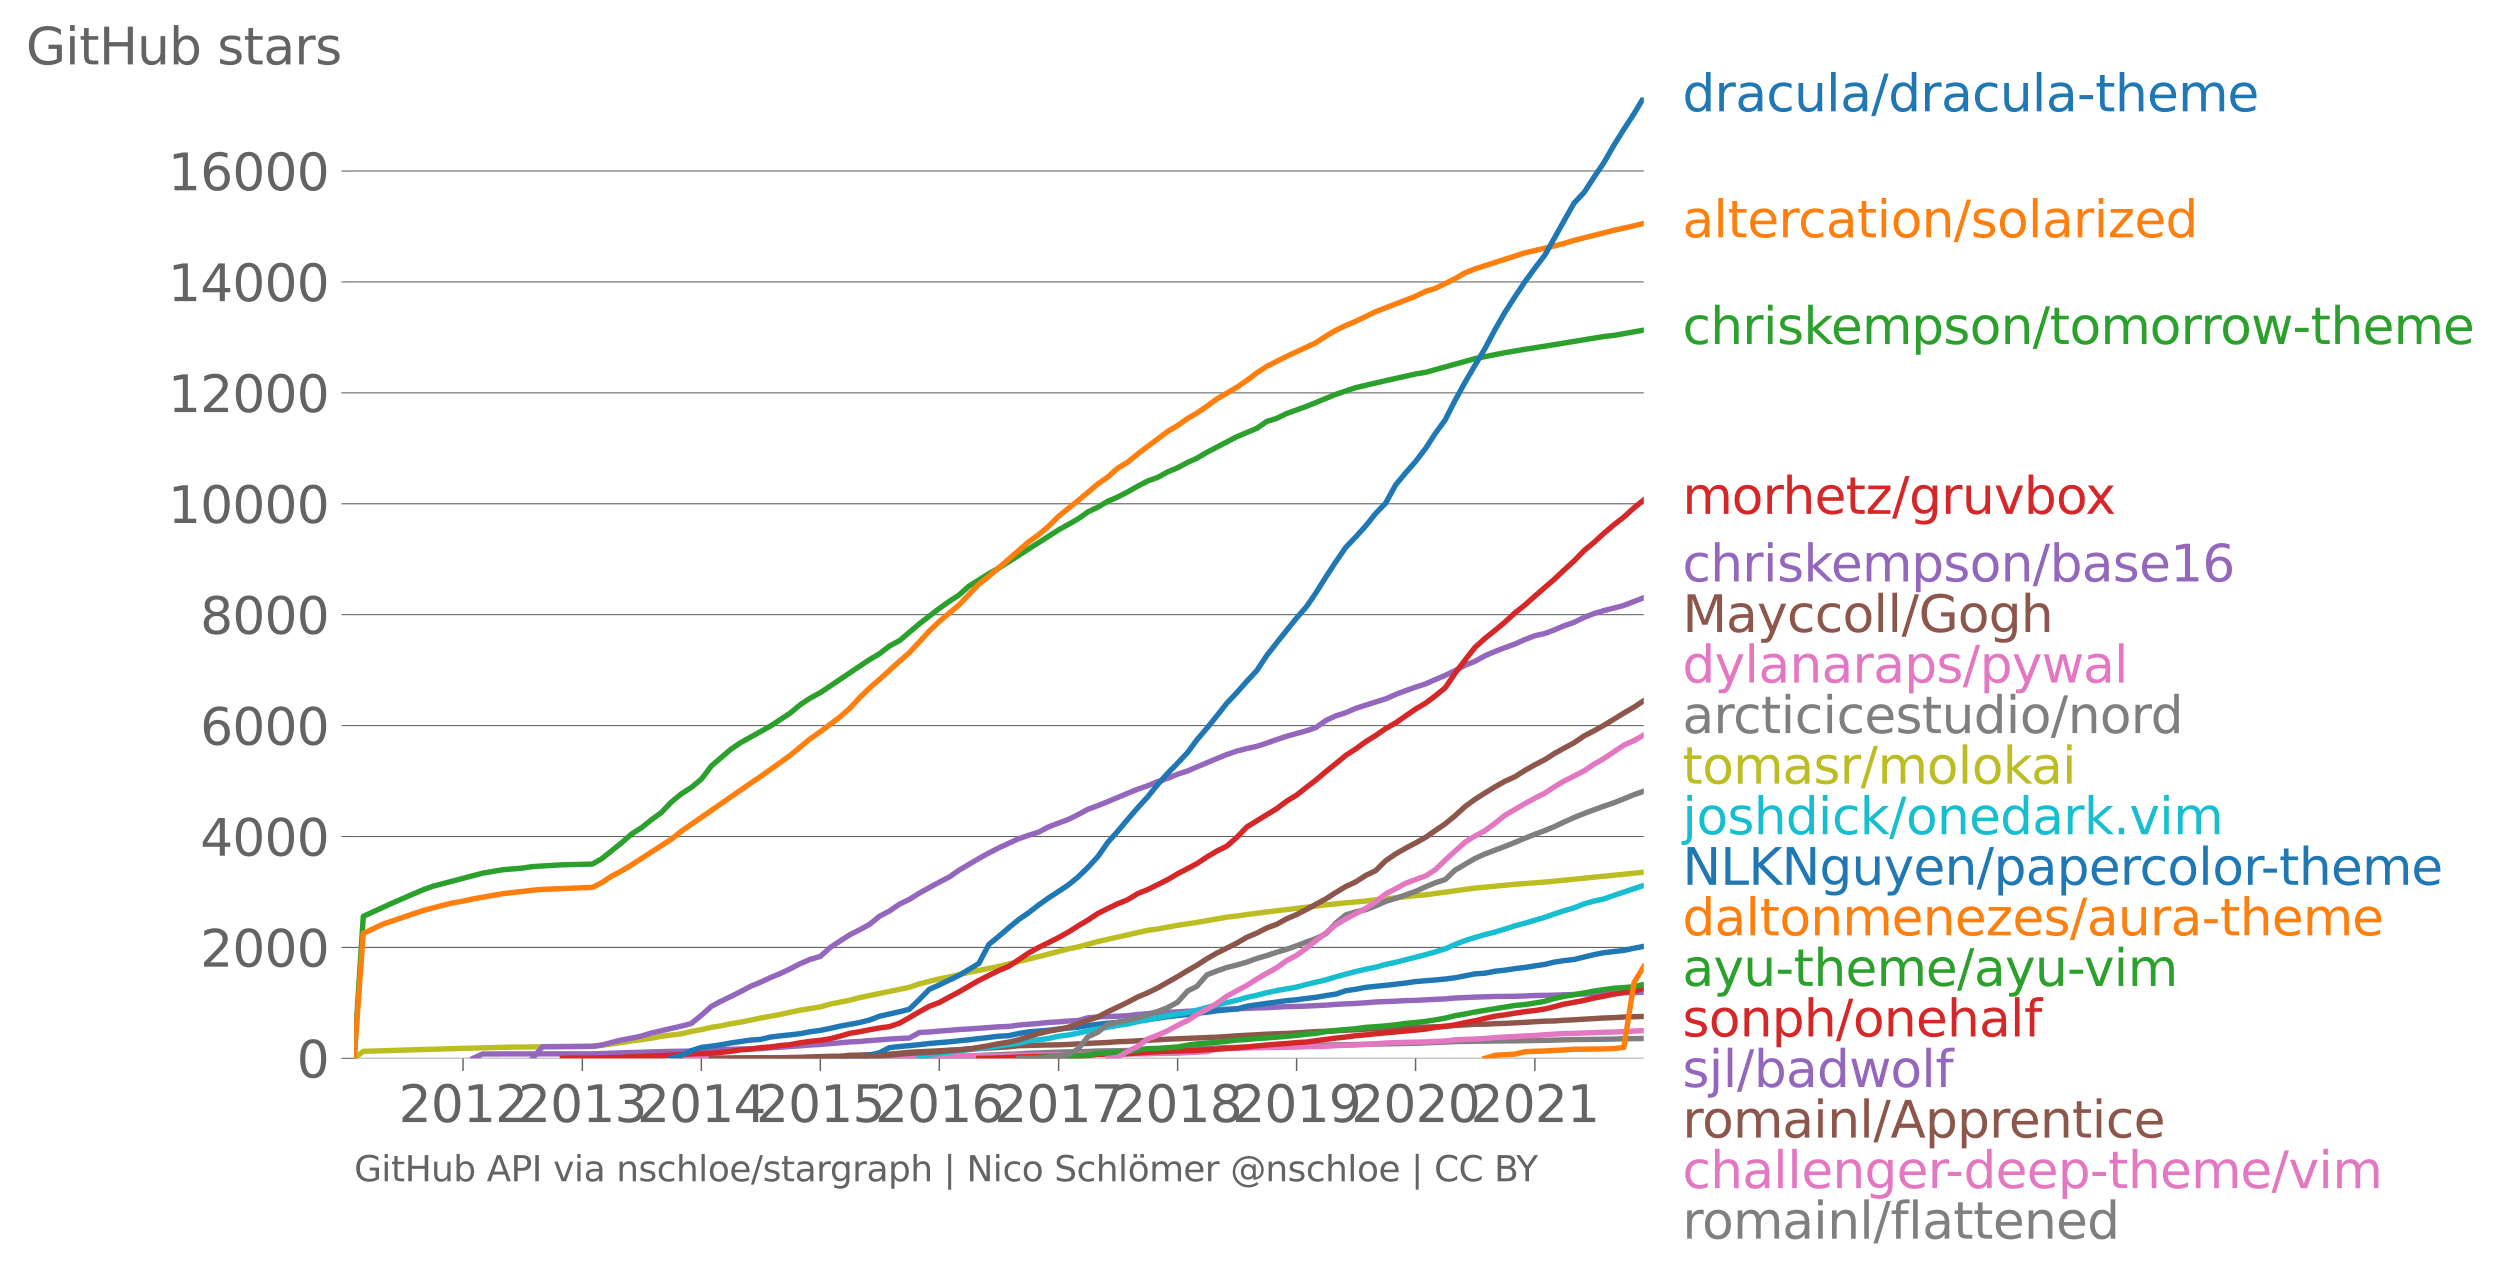 <svg xmlns:xlink="http://www.w3.org/1999/xlink" width="923.071" height="470.842" viewBox="0 0 692.303 353.131" xmlns="http://www.w3.org/2000/svg"><defs><style>*{stroke-linejoin:round;stroke-linecap:butt}</style></defs><g id="figure_1"><path d="M0 353.131h692.303V0H0v353.131z" style="fill:none" id="patch_1"/><g id="axes_1"><path d="M98.073 293.078h357.12V26.966H98.073v266.112z" style="fill:none" id="patch_2"/><g id="matplotlib.axis_1"><g id="xtick_1"><g id="line2d_1"><defs><path id="m8de96a9063" d="M0 0v3.5" style="stroke:#636363;stroke-width:.4"/></defs><use xlink:href="#m8de96a9063" x="128.224" y="293.078" style="fill:#636363;stroke:#636363;stroke-width:.4"/></g><g style="fill:#636363" transform="matrix(.14 0 0 -.14 110.41 310.716)" id="text_1"><defs><path id="DejaVuSans-32" d="M1228 531h2203V0H469v531q359 372 979 998 621 627 780 809 303 340 423 576 121 236 121 464 0 372-261 606-261 235-680 235-297 0-627-103-329-103-704-313v638q381 153 712 231 332 78 607 78 725 0 1156-363 431-362 431-968 0-288-108-546-107-257-392-607-78-91-497-524-418-433-1181-1211z" transform="scale(.016)"/><path id="DejaVuSans-30" d="M2034 4250q-487 0-733-480-245-479-245-1442 0-959 245-1439 246-480 733-480 491 0 736 480 246 480 246 1439 0 963-246 1442-245 480-736 480zm0 500q785 0 1199-621 414-620 414-1801 0-1178-414-1799Q2819-91 2034-91q-784 0-1198 620-414 621-414 1799 0 1181 414 1801 414 621 1198 621z" transform="scale(.016)"/><path id="DejaVuSans-31" d="M794 531h1031v3560L703 3866v575l1116 225h631V531h1031V0H794v531z" transform="scale(.016)"/></defs><use xlink:href="#DejaVuSans-32"/><use xlink:href="#DejaVuSans-30" x="63.623"/><use xlink:href="#DejaVuSans-31" x="127.246"/><use xlink:href="#DejaVuSans-32" x="190.869"/></g></g><g id="xtick_2"><use xlink:href="#m8de96a9063" x="161.264" y="293.078" style="fill:#636363;stroke:#636363;stroke-width:.4" id="line2d_2"/><g style="fill:#636363" transform="matrix(.14 0 0 -.14 143.45 310.716)" id="text_2"><defs><path id="DejaVuSans-33" d="M2597 2516q453-97 707-404 255-306 255-756 0-690-475-1069Q2609-91 1734-91q-293 0-604 58T488 141v609q262-153 574-231 313-78 654-78 593 0 904 234t311 681q0 413-289 645-289 233-804 233h-544v519h569q465 0 712 186t247 536q0 359-255 551-254 193-729 193-260 0-557-57-297-56-653-174v562q360 100 674 150t592 50q719 0 1137-327 419-326 419-882 0-388-222-655t-631-370z" transform="scale(.016)"/></defs><use xlink:href="#DejaVuSans-32"/><use xlink:href="#DejaVuSans-30" x="63.623"/><use xlink:href="#DejaVuSans-31" x="127.246"/><use xlink:href="#DejaVuSans-33" x="190.869"/></g></g><g id="xtick_3"><use xlink:href="#m8de96a9063" x="194.214" y="293.078" style="fill:#636363;stroke:#636363;stroke-width:.4" id="line2d_3"/><g style="fill:#636363" transform="matrix(.14 0 0 -.14 176.399 310.716)" id="text_3"><defs><path id="DejaVuSans-34" d="M2419 4116 825 1625h1594v2491zm-166 550h794V1625h666v-525h-666V0h-628v1100H313v609l1940 2957z" transform="scale(.016)"/></defs><use xlink:href="#DejaVuSans-32"/><use xlink:href="#DejaVuSans-30" x="63.623"/><use xlink:href="#DejaVuSans-31" x="127.246"/><use xlink:href="#DejaVuSans-34" x="190.869"/></g></g><g id="xtick_4"><use xlink:href="#m8de96a9063" x="227.164" y="293.078" style="fill:#636363;stroke:#636363;stroke-width:.4" id="line2d_4"/><g style="fill:#636363" transform="matrix(.14 0 0 -.14 209.349 310.716)" id="text_4"><defs><path id="DejaVuSans-35" d="M691 4666h2478v-532H1269V2991q137 47 274 70 138 23 276 23 781 0 1237-428 457-428 457-1159 0-753-469-1171Q2575-91 1722-91q-294 0-599 50Q819 9 494 109v635q281-153 581-228t634-75q541 0 856 284 316 284 316 772 0 487-316 771-315 285-856 285-253 0-505-56-251-56-513-175v2344z" transform="scale(.016)"/></defs><use xlink:href="#DejaVuSans-32"/><use xlink:href="#DejaVuSans-30" x="63.623"/><use xlink:href="#DejaVuSans-31" x="127.246"/><use xlink:href="#DejaVuSans-35" x="190.869"/></g></g><g id="xtick_5"><use xlink:href="#m8de96a9063" x="260.113" y="293.078" style="fill:#636363;stroke:#636363;stroke-width:.4" id="line2d_5"/><g style="fill:#636363" transform="matrix(.14 0 0 -.14 242.298 310.716)" id="text_5"><defs><path id="DejaVuSans-36" d="M2113 2584q-425 0-674-291-248-290-248-796 0-503 248-796 249-292 674-292t673 292q248 293 248 796 0 506-248 796-248 291-673 291zm1253 1979v-575q-238 112-480 171-242 60-480 60-625 0-955-422-329-422-376-1275 184 272 462 417 279 145 613 145 703 0 1111-427 408-426 408-1160 0-719-425-1154Q2819-91 2113-91q-810 0-1238 620-428 621-428 1799 0 1106 525 1764t1409 658q238 0 480-47t505-140z" transform="scale(.016)"/></defs><use xlink:href="#DejaVuSans-32"/><use xlink:href="#DejaVuSans-30" x="63.623"/><use xlink:href="#DejaVuSans-31" x="127.246"/><use xlink:href="#DejaVuSans-36" x="190.869"/></g></g><g id="xtick_6"><use xlink:href="#m8de96a9063" x="293.153" y="293.078" style="fill:#636363;stroke:#636363;stroke-width:.4" id="line2d_6"/><g style="fill:#636363" transform="matrix(.14 0 0 -.14 275.338 310.716)" id="text_6"><defs><path id="DejaVuSans-37" d="M525 4666h3000v-269L1831 0h-659l1594 4134H525v532z" transform="scale(.016)"/></defs><use xlink:href="#DejaVuSans-32"/><use xlink:href="#DejaVuSans-30" x="63.623"/><use xlink:href="#DejaVuSans-31" x="127.246"/><use xlink:href="#DejaVuSans-37" x="190.869"/></g></g><g id="xtick_7"><use xlink:href="#m8de96a9063" x="326.103" y="293.078" style="fill:#636363;stroke:#636363;stroke-width:.4" id="line2d_7"/><g style="fill:#636363" transform="matrix(.14 0 0 -.14 308.288 310.716)" id="text_7"><defs><path id="DejaVuSans-38" d="M2034 2216q-450 0-708-241-257-241-257-662 0-422 257-663 258-241 708-241t709 242q260 243 260 662 0 421-258 662-257 241-711 241zm-631 268q-406 100-633 378-226 279-226 679 0 559 398 884 399 325 1092 325 697 0 1094-325t397-884q0-400-227-679-226-278-629-378 456-106 710-416 255-309 255-755 0-679-414-1042Q2806-91 2034-91q-771 0-1186 362-414 363-414 1042 0 446 256 755 257 310 713 416zm-231 997q0-362 226-565 227-203 636-203 407 0 636 203 230 203 230 565 0 363-230 566-229 203-636 203-409 0-636-203-226-203-226-566z" transform="scale(.016)"/></defs><use xlink:href="#DejaVuSans-32"/><use xlink:href="#DejaVuSans-30" x="63.623"/><use xlink:href="#DejaVuSans-31" x="127.246"/><use xlink:href="#DejaVuSans-38" x="190.869"/></g></g><g id="xtick_8"><use xlink:href="#m8de96a9063" x="359.052" y="293.078" style="fill:#636363;stroke:#636363;stroke-width:.4" id="line2d_8"/><g style="fill:#636363" transform="matrix(.14 0 0 -.14 341.237 310.716)" id="text_8"><defs><path id="DejaVuSans-39" d="M703 97v575q238-113 481-172 244-59 479-59 625 0 954 420 330 420 377 1277-181-269-460-413-278-144-615-144-700 0-1108 423-408 424-408 1159 0 718 425 1152 425 435 1131 435 810 0 1236-621 427-620 427-1801 0-1103-524-1761Q2575-91 1691-91q-238 0-482 47Q966 3 703 97zm1256 1978q425 0 673 290 249 291 249 798 0 503-249 795-248 292-673 292t-673-292q-248-292-248-795 0-507 248-798 248-290 673-290z" transform="scale(.016)"/></defs><use xlink:href="#DejaVuSans-32"/><use xlink:href="#DejaVuSans-30" x="63.623"/><use xlink:href="#DejaVuSans-31" x="127.246"/><use xlink:href="#DejaVuSans-39" x="190.869"/></g></g><g id="xtick_9"><use xlink:href="#m8de96a9063" x="392.002" y="293.078" style="fill:#636363;stroke:#636363;stroke-width:.4" id="line2d_9"/><g style="fill:#636363" transform="matrix(.14 0 0 -.14 374.187 310.716)" id="text_9"><use xlink:href="#DejaVuSans-32"/><use xlink:href="#DejaVuSans-30" x="63.623"/><use xlink:href="#DejaVuSans-32" x="127.246"/><use xlink:href="#DejaVuSans-30" x="190.869"/></g></g><g id="xtick_10"><use xlink:href="#m8de96a9063" x="425.042" y="293.078" style="fill:#636363;stroke:#636363;stroke-width:.4" id="line2d_10"/><g style="fill:#636363" transform="matrix(.14 0 0 -.14 407.227 310.716)" id="text_10"><use xlink:href="#DejaVuSans-32"/><use xlink:href="#DejaVuSans-30" x="63.623"/><use xlink:href="#DejaVuSans-32" x="127.246"/><use xlink:href="#DejaVuSans-31" x="190.869"/></g></g></g><g id="matplotlib.axis_2"><g id="ytick_1"><path d="M98.073 293.078h357.12" clip-path="url(#p9ddade04bd)" style="fill:none;stroke:#636363;stroke-width:.3;stroke-linecap:square" id="line2d_11"/><g id="line2d_12"><defs><path id="m3536c6d47b" d="M0 0h-3.5" style="stroke:#636363;stroke-width:.3"/></defs><use xlink:href="#m3536c6d47b" x="98.073" y="293.078" style="fill:#636363;stroke:#636363;stroke-width:.3"/></g><use xlink:href="#DejaVuSans-30" style="fill:#636363" transform="matrix(.14 0 0 -.14 82.166 298.397)" id="text_11"/></g><g id="ytick_2"><path d="M98.073 262.363h357.12" clip-path="url(#p9ddade04bd)" style="fill:none;stroke:#636363;stroke-width:.3;stroke-linecap:square" id="line2d_13"/><use xlink:href="#m3536c6d47b" x="98.073" y="262.363" style="fill:#636363;stroke:#636363;stroke-width:.3" id="line2d_14"/><g style="fill:#636363" transform="matrix(.14 0 0 -.14 55.443 267.682)" id="text_12"><use xlink:href="#DejaVuSans-32"/><use xlink:href="#DejaVuSans-30" x="63.623"/><use xlink:href="#DejaVuSans-30" x="127.246"/><use xlink:href="#DejaVuSans-30" x="190.869"/></g></g><g id="ytick_3"><path d="M98.073 231.649h357.12" clip-path="url(#p9ddade04bd)" style="fill:none;stroke:#636363;stroke-width:.3;stroke-linecap:square" id="line2d_15"/><use xlink:href="#m3536c6d47b" x="98.073" y="231.649" style="fill:#636363;stroke:#636363;stroke-width:.3" id="line2d_16"/><g style="fill:#636363" transform="matrix(.14 0 0 -.14 55.443 236.968)" id="text_13"><use xlink:href="#DejaVuSans-34"/><use xlink:href="#DejaVuSans-30" x="63.623"/><use xlink:href="#DejaVuSans-30" x="127.246"/><use xlink:href="#DejaVuSans-30" x="190.869"/></g></g><g id="ytick_4"><path d="M98.073 200.934h357.12" clip-path="url(#p9ddade04bd)" style="fill:none;stroke:#636363;stroke-width:.3;stroke-linecap:square" id="line2d_17"/><use xlink:href="#m3536c6d47b" x="98.073" y="200.934" style="fill:#636363;stroke:#636363;stroke-width:.3" id="line2d_18"/><g style="fill:#636363" transform="matrix(.14 0 0 -.14 55.443 206.253)" id="text_14"><use xlink:href="#DejaVuSans-36"/><use xlink:href="#DejaVuSans-30" x="63.623"/><use xlink:href="#DejaVuSans-30" x="127.246"/><use xlink:href="#DejaVuSans-30" x="190.869"/></g></g><g id="ytick_5"><path d="M98.073 170.22h357.12" clip-path="url(#p9ddade04bd)" style="fill:none;stroke:#636363;stroke-width:.3;stroke-linecap:square" id="line2d_19"/><use xlink:href="#m3536c6d47b" x="98.073" y="170.219" style="fill:#636363;stroke:#636363;stroke-width:.3" id="line2d_20"/><g style="fill:#636363" transform="matrix(.14 0 0 -.14 55.443 175.538)" id="text_15"><use xlink:href="#DejaVuSans-38"/><use xlink:href="#DejaVuSans-30" x="63.623"/><use xlink:href="#DejaVuSans-30" x="127.246"/><use xlink:href="#DejaVuSans-30" x="190.869"/></g></g><g id="ytick_6"><path d="M98.073 139.505h357.12" clip-path="url(#p9ddade04bd)" style="fill:none;stroke:#636363;stroke-width:.3;stroke-linecap:square" id="line2d_21"/><use xlink:href="#m3536c6d47b" x="98.073" y="139.505" style="fill:#636363;stroke:#636363;stroke-width:.3" id="line2d_22"/><g style="fill:#636363" transform="matrix(.14 0 0 -.14 46.536 144.824)" id="text_16"><use xlink:href="#DejaVuSans-31"/><use xlink:href="#DejaVuSans-30" x="63.623"/><use xlink:href="#DejaVuSans-30" x="127.246"/><use xlink:href="#DejaVuSans-30" x="190.869"/><use xlink:href="#DejaVuSans-30" x="254.492"/></g></g><g id="ytick_7"><path d="M98.073 108.79h357.12" clip-path="url(#p9ddade04bd)" style="fill:none;stroke:#636363;stroke-width:.3;stroke-linecap:square" id="line2d_23"/><use xlink:href="#m3536c6d47b" x="98.073" y="108.79" style="fill:#636363;stroke:#636363;stroke-width:.3" id="line2d_24"/><g style="fill:#636363" transform="matrix(.14 0 0 -.14 46.536 114.109)" id="text_17"><use xlink:href="#DejaVuSans-31"/><use xlink:href="#DejaVuSans-32" x="63.623"/><use xlink:href="#DejaVuSans-30" x="127.246"/><use xlink:href="#DejaVuSans-30" x="190.869"/><use xlink:href="#DejaVuSans-30" x="254.492"/></g></g><g id="ytick_8"><path d="M98.073 78.075h357.12" clip-path="url(#p9ddade04bd)" style="fill:none;stroke:#636363;stroke-width:.3;stroke-linecap:square" id="line2d_25"/><use xlink:href="#m3536c6d47b" x="98.073" y="78.075" style="fill:#636363;stroke:#636363;stroke-width:.3" id="line2d_26"/><g style="fill:#636363" transform="matrix(.14 0 0 -.14 46.536 83.394)" id="text_18"><use xlink:href="#DejaVuSans-31"/><use xlink:href="#DejaVuSans-34" x="63.623"/><use xlink:href="#DejaVuSans-30" x="127.246"/><use xlink:href="#DejaVuSans-30" x="190.869"/><use xlink:href="#DejaVuSans-30" x="254.492"/></g></g><g id="ytick_9"><path d="M98.073 47.36h357.12" clip-path="url(#p9ddade04bd)" style="fill:none;stroke:#636363;stroke-width:.3;stroke-linecap:square" id="line2d_27"/><use xlink:href="#m3536c6d47b" x="98.073" y="47.361" style="fill:#636363;stroke:#636363;stroke-width:.3" id="line2d_28"/><g style="fill:#636363" transform="matrix(.14 0 0 -.14 46.536 52.68)" id="text_19"><use xlink:href="#DejaVuSans-31"/><use xlink:href="#DejaVuSans-36" x="63.623"/><use xlink:href="#DejaVuSans-30" x="127.246"/><use xlink:href="#DejaVuSans-30" x="190.869"/><use xlink:href="#DejaVuSans-30" x="254.492"/></g></g><g style="fill:#636363" transform="matrix(.14 0 0 -.14 7.2 17.838)" id="text_20"><defs><path id="DejaVuSans-47" d="M3809 666v1253H2778v519h1656V434q-365-259-806-392-440-133-940-133-1094 0-1712 639-617 640-617 1780 0 1144 617 1783 618 639 1712 639 456 0 867-113 411-112 758-331v-672q-350 297-744 447t-828 150q-857 0-1287-478-429-478-429-1425 0-944 429-1422 430-478 1287-478 334 0 596 58 263 58 472 180z" transform="scale(.016)"/><path id="DejaVuSans-69" d="M603 3500h575V0H603v3500zm0 1363h575v-729H603v729z" transform="scale(.016)"/><path id="DejaVuSans-74" d="M1172 4494v-994h1184v-447H1172V1153q0-428 117-550t477-122h590V0h-590q-666 0-919 248-253 249-253 905v1900H172v447h422v994h578z" transform="scale(.016)"/><path id="DejaVuSans-48" d="M628 4666h631V2753h2294v1913h631V0h-631v2222H1259V0H628v4666z" transform="scale(.016)"/><path id="DejaVuSans-75" d="M544 1381v2119h575V1403q0-497 193-746 194-248 582-248 465 0 735 297 271 297 271 810v1984h575V0h-575v538q-209-319-486-474-276-155-642-155-603 0-916 375-312 375-312 1097zm1447 2203z" transform="scale(.016)"/><path id="DejaVuSans-62" d="M3116 1747q0 634-261 995t-717 361q-457 0-718-361t-261-995q0-634 261-995t718-361q456 0 717 361t261 995zM1159 2969q182 312 458 463 277 152 661 152 638 0 1036-506 399-506 399-1331T3314 415Q2916-91 2278-91q-384 0-661 152-276 152-458 464V0H581v4863h578V2969z" transform="scale(.016)"/><path id="DejaVuSans-73" d="M2834 3397v-544q-243 125-506 187-262 63-544 63-428 0-642-131t-214-394q0-200 153-314t616-217l197-44q612-131 870-370t258-667q0-488-386-773Q2250-91 1575-91q-281 0-586 55T347 128v594q319-166 628-249 309-82 613-82 406 0 624 139 219 139 219 392 0 234-158 359-157 125-692 241l-200 47q-534 112-772 345-237 233-237 639 0 494 350 762 350 269 994 269 318 0 599-47 282-46 519-140z" transform="scale(.016)"/><path id="DejaVuSans-61" d="M2194 1759q-697 0-966-159t-269-544q0-306 202-486 202-179 548-179 479 0 768 339t289 901v128h-572zm1147 238V0h-575v531q-197-318-491-470T1556-91q-537 0-855 302-317 302-317 808 0 590 395 890 396 300 1180 300h807v57q0 397-261 614t-733 217q-300 0-585-72-284-72-546-216v532q315 122 612 182 297 61 578 61 760 0 1135-394 375-393 375-1193z" transform="scale(.016)"/><path id="DejaVuSans-72" d="M2631 2963q-97 56-211 82-114 27-251 27-488 0-749-317t-261-911V0H581v3500h578v-544q182 319 472 473 291 155 707 155 59 0 131-8 72-7 159-23l3-590z" transform="scale(.016)"/></defs><use xlink:href="#DejaVuSans-47"/><use xlink:href="#DejaVuSans-69" x="77.49"/><use xlink:href="#DejaVuSans-74" x="105.273"/><use xlink:href="#DejaVuSans-48" x="144.482"/><use xlink:href="#DejaVuSans-75" x="219.678"/><use xlink:href="#DejaVuSans-62" x="283.057"/><use xlink:href="#DejaVuSans-20" x="346.533"/><use xlink:href="#DejaVuSans-73" x="378.32"/><use xlink:href="#DejaVuSans-74" x="430.42"/><use xlink:href="#DejaVuSans-61" x="469.629"/><use xlink:href="#DejaVuSans-72" x="530.908"/><use xlink:href="#DejaVuSans-73" x="572.021"/></g></g><path d="m216.15 293.078 2.708-.015h8.306l2.798-.062h2.528l2.798-.046h2.708l2.799-.015 2.708-.016 2.798-.015 2.799-.03h2.708l2.799-.031 2.708-.077 2.798-.046 2.799-.154 2.618-.061 2.798-.077 2.708-.138 2.799-.123 2.708-.108 2.798-.122 2.799-.077 2.708-.2 2.798-.077 2.709-.122 2.798-.093 2.799-.092 2.527-.046 2.799-.061 2.708-.123 2.798-.046 2.708-.03 2.799-.062 2.798-.046 2.709-.016 2.798-.077 2.708-.184 2.799-.153 2.798-.047 2.528-.092 2.798-.076h2.708l2.799-.123 2.708-.046 2.799-.046 2.798-.047 2.708-.03 2.799-.108 2.708-.092 2.798-.077 2.799-.092 2.527-.077 2.799-.061 2.708-.077 2.799-.046 2.708-.046 2.798-.077 2.799-.061 2.708-.062 2.798-.03 2.709-.062 2.798-.046 2.798-.123 2.618-.107 2.799-.108 2.708-.138 2.799-.046 2.708-.046 2.798-.015 2.799-.062 2.708-.015 2.798-.016 2.708-.046 2.799-.046 2.798-.046 2.528-.061 2.799-.092 2.708-.062 2.798-.03 2.708-.031 2.799-.03 2.798-.047 2.708-.092 2.799-.03 2.708-.047" clip-path="url(#p9ddade04bd)" style="fill:none;stroke:#7f7f7f;stroke-width:1.5;stroke-linecap:square" id="line2d_29"/><path d="m188.707 293.078 2.708-.123h24.735l2.708-.015h2.799l2.708-.03 2.799-.185 2.798-.062 2.528-.015 2.798-.015h5.507l2.708-.077H249.1l2.708-.015 2.799-.016 2.708-.03h2.798l2.799-.016 2.618-.015 2.798-.077 2.708-.03 2.799-.016 2.708-.03 2.798-.047 2.799-.015 2.708-.046 2.798-.062 2.709-.015 2.798-.046h2.799l2.527-.046 2.799-.046 2.708-.031 2.798-.03h2.708l2.799-.031 2.798-.047 2.709-.03 2.798-.108 2.708-.015 2.799-.046 2.798-.154 2.528-.123 2.798-.153 2.708-.737 2.799-.108 2.708-.046 2.799-.123 2.798-.077 2.708-.046 2.799-.03 2.708-.046 2.798-.031 2.799-.123 2.527-.03 2.799-.078 2.708-.184 2.799-.077 2.708-.122 2.798-.123 2.799-.185 2.708-.215 2.798-.107 2.709-.077 2.798-.061 2.798-.046 2.618-.154 2.799-.092 2.708-.353 2.799-.108 2.708-.092 2.798-.169 2.799-.23 2.708-.17 2.798-.137 2.708-.17 2.799-.122 2.798-.2 2.528-.169 2.799-.153 2.708-.062 2.798-.107 2.708-.092 2.799-.108 2.798-.061 2.708-.123 2.799-.154 2.708-.107" clip-path="url(#p9ddade04bd)" style="fill:none;stroke:#e377c2;stroke-width:1.5;stroke-linecap:square" id="line2d_30"/><path d="m202.338 293.078 2.709-.077 2.798-.061h5.507l2.798-.016 2.708-.092 2.799-.046 2.708-.107 2.799-.077 2.798-.092 2.528-.016 2.798-.26 2.708-.062 2.799-.123 2.708-.061 2.798-.077 2.799-.246 2.708-.26 2.799-.154 2.708-.123 2.798-.139 2.799-.184 2.618-.092 2.798-.323 2.708-.076 2.799-.092 2.708-.17 2.798-.153 2.799-.338 2.708-.046 2.798-.092 2.709-.046 2.798-.046 2.799-.108 2.527-.138 2.799-.153 2.708-.123 2.798-.123 2.708-.215 2.799-.092 2.798-.154 2.709-.153 2.798-.154 2.708-.154 2.799-.107 2.798-.123 2.528-.092 2.798-.123 2.708-.107 2.799-.17 2.708-.2 2.799-.153 2.798-.138 2.708-.169 2.799-.107 2.708-.092 2.798-.154 2.799-.2 2.527-.153 2.799-.092 2.708-.123 2.799-.17 2.708-.122 2.798-.169 2.799-.123 2.708-.107 2.798-.139 2.709-.076 2.798-.123 2.798-.016 2.618-.076 2.799-.139 2.708-.245 2.799-.138 2.708-.185 2.798-.015 2.799-.154 2.708-.076 2.798-.139 2.708-.153 2.799-.17 2.798-.153 2.528-.046 2.799-.2 2.708-.122 2.798-.185 2.708-.153 2.799-.17 2.798-.107 2.708-.169 2.799-.076 2.708-.092" clip-path="url(#p9ddade04bd)" style="fill:none;stroke:#8c564b;stroke-width:1.5;stroke-linecap:square" id="line2d_31"/><g style="fill:#1f77b4" transform="matrix(.14 0 0 -.14 465.907 30.83)" id="text_21"><defs><path id="DejaVuSans-64" d="M2906 2969v1894h575V0h-575v525q-181-312-458-464-276-152-664-152-634 0-1033 506-398 507-398 1332t398 1331q399 506 1033 506 388 0 664-152 277-151 458-463zM947 1747q0-634 261-995t717-361q456 0 718 361 263 361 263 995t-263 995q-262 361-718 361t-717-361q-261-361-261-995z" transform="scale(.016)"/><path id="DejaVuSans-63" d="M3122 3366v-538q-244 135-489 202t-495 67q-560 0-870-355-309-354-309-995t309-996q310-354 870-354 250 0 495 67t489 202V134Q2881 22 2623-34q-257-57-548-57-791 0-1257 497-465 497-465 1341 0 856 470 1346 471 491 1290 491 265 0 518-55 253-54 491-163z" transform="scale(.016)"/><path id="DejaVuSans-6c" d="M603 4863h575V0H603v4863z" transform="scale(.016)"/><path id="DejaVuSans-2f" d="M1625 4666h531L531-594H0l1625 5260z" transform="scale(.016)"/><path id="DejaVuSans-2d" d="M313 2009h1684v-512H313v512z" transform="scale(.016)"/><path id="DejaVuSans-68" d="M3513 2113V0h-575v2094q0 497-194 743-194 247-581 247-466 0-735-297-269-296-269-809V0H581v4863h578V2956q207 316 486 472 280 156 646 156 603 0 912-373 310-373 310-1098z" transform="scale(.016)"/><path id="DejaVuSans-65" d="M3597 1894v-281H953q38-594 358-905t892-311q331 0 642 81t618 244V178Q3153 47 2828-22t-659-69q-838 0-1327 487-489 488-489 1320 0 859 464 1363 464 505 1252 505 706 0 1117-455 411-454 411-1235zm-575 169q-6 471-264 752-258 282-683 282-481 0-770-272t-333-766l2050 4z" transform="scale(.016)"/><path id="DejaVuSans-6d" d="M3328 2828q216 388 516 572t706 184q547 0 844-383 297-382 297-1088V0h-578v2094q0 503-179 746-178 244-543 244-447 0-707-297-259-296-259-809V0h-578v2094q0 506-178 748t-550 242q-441 0-701-298-259-298-259-808V0H581v3500h578v-544q197 322 472 475t653 153q382 0 649-194 267-193 395-562z" transform="scale(.016)"/></defs><use xlink:href="#DejaVuSans-64"/><use xlink:href="#DejaVuSans-72" x="63.477"/><use xlink:href="#DejaVuSans-61" x="104.59"/><use xlink:href="#DejaVuSans-63" x="165.869"/><use xlink:href="#DejaVuSans-75" x="220.85"/><use xlink:href="#DejaVuSans-6c" x="284.229"/><use xlink:href="#DejaVuSans-61" x="312.012"/><use xlink:href="#DejaVuSans-2f" x="373.291"/><use xlink:href="#DejaVuSans-64" x="406.982"/><use xlink:href="#DejaVuSans-72" x="470.459"/><use xlink:href="#DejaVuSans-61" x="511.572"/><use xlink:href="#DejaVuSans-63" x="572.852"/><use xlink:href="#DejaVuSans-75" x="627.832"/><use xlink:href="#DejaVuSans-6c" x="691.211"/><use xlink:href="#DejaVuSans-61" x="718.994"/><use xlink:href="#DejaVuSans-2d" x="780.273"/><use xlink:href="#DejaVuSans-74" x="816.357"/><use xlink:href="#DejaVuSans-68" x="855.566"/><use xlink:href="#DejaVuSans-65" x="918.945"/><use xlink:href="#DejaVuSans-6d" x="980.469"/><use xlink:href="#DejaVuSans-65" x="1077.881"/></g><g style="fill:#ff7f0e" transform="matrix(.14 0 0 -.14 465.907 65.721)" id="text_22"><defs><path id="DejaVuSans-6f" d="M1959 3097q-462 0-731-361t-269-989q0-628 267-989 268-361 733-361 460 0 728 362 269 363 269 988 0 622-269 986-268 364-728 364zm0 487q750 0 1178-488 429-487 429-1349 0-859-429-1349Q2709-91 1959-91q-753 0-1180 489-426 490-426 1349 0 862 426 1349 427 488 1180 488z" transform="scale(.016)"/><path id="DejaVuSans-6e" d="M3513 2113V0h-575v2094q0 497-194 743-194 247-581 247-466 0-735-297-269-296-269-809V0H581v3500h578v-544q207 316 486 472 280 156 646 156 603 0 912-373 310-373 310-1098z" transform="scale(.016)"/><path id="DejaVuSans-7a" d="M353 3500h2731v-525L922 459h2162V0H275v525l2163 2516H353v459z" transform="scale(.016)"/></defs><use xlink:href="#DejaVuSans-61"/><use xlink:href="#DejaVuSans-6c" x="61.279"/><use xlink:href="#DejaVuSans-74" x="89.063"/><use xlink:href="#DejaVuSans-65" x="128.271"/><use xlink:href="#DejaVuSans-72" x="189.795"/><use xlink:href="#DejaVuSans-63" x="228.658"/><use xlink:href="#DejaVuSans-61" x="283.639"/><use xlink:href="#DejaVuSans-74" x="344.918"/><use xlink:href="#DejaVuSans-69" x="384.127"/><use xlink:href="#DejaVuSans-6f" x="411.91"/><use xlink:href="#DejaVuSans-6e" x="473.092"/><use xlink:href="#DejaVuSans-2f" x="536.471"/><use xlink:href="#DejaVuSans-73" x="570.162"/><use xlink:href="#DejaVuSans-6f" x="622.262"/><use xlink:href="#DejaVuSans-6c" x="683.443"/><use xlink:href="#DejaVuSans-61" x="711.227"/><use xlink:href="#DejaVuSans-72" x="772.506"/><use xlink:href="#DejaVuSans-69" x="813.619"/><use xlink:href="#DejaVuSans-7a" x="841.402"/><use xlink:href="#DejaVuSans-65" x="893.893"/><use xlink:href="#DejaVuSans-64" x="955.416"/></g><g style="fill:#2ca02c" transform="matrix(.14 0 0 -.14 465.907 95.269)" id="text_23"><defs><path id="DejaVuSans-6b" d="M581 4863h578V1991l1716 1509h734L1753 1863 3688 0h-750L1159 1709V0H581v4863z" transform="scale(.016)"/><path id="DejaVuSans-70" d="M1159 525v-1856H581v4831h578v-531q182 312 458 463 277 152 661 152 638 0 1036-506 399-506 399-1331T3314 415Q2916-91 2278-91q-384 0-661 152-276 152-458 464zm1957 1222q0 634-261 995t-717 361q-457 0-718-361t-261-995q0-634 261-995t718-361q456 0 717 361t261 995z" transform="scale(.016)"/><path id="DejaVuSans-77" d="M269 3500h575l719-2731 715 2731h678l719-2731 716 2731h575L4050 0h-678l-753 2869L1863 0h-679L269 3500z" transform="scale(.016)"/></defs><use xlink:href="#DejaVuSans-63"/><use xlink:href="#DejaVuSans-68" x="54.98"/><use xlink:href="#DejaVuSans-72" x="118.359"/><use xlink:href="#DejaVuSans-69" x="159.473"/><use xlink:href="#DejaVuSans-73" x="187.256"/><use xlink:href="#DejaVuSans-6b" x="239.355"/><use xlink:href="#DejaVuSans-65" x="293.641"/><use xlink:href="#DejaVuSans-6d" x="355.164"/><use xlink:href="#DejaVuSans-70" x="452.576"/><use xlink:href="#DejaVuSans-73" x="516.053"/><use xlink:href="#DejaVuSans-6f" x="568.152"/><use xlink:href="#DejaVuSans-6e" x="629.334"/><use xlink:href="#DejaVuSans-2f" x="692.713"/><use xlink:href="#DejaVuSans-74" x="726.404"/><use xlink:href="#DejaVuSans-6f" x="765.613"/><use xlink:href="#DejaVuSans-6d" x="826.795"/><use xlink:href="#DejaVuSans-6f" x="924.207"/><use xlink:href="#DejaVuSans-72" x="985.389"/><use xlink:href="#DejaVuSans-72" x="1024.752"/><use xlink:href="#DejaVuSans-6f" x="1063.615"/><use xlink:href="#DejaVuSans-77" x="1124.797"/><use xlink:href="#DejaVuSans-2d" x="1206.584"/><use xlink:href="#DejaVuSans-74" x="1242.668"/><use xlink:href="#DejaVuSans-68" x="1281.877"/><use xlink:href="#DejaVuSans-65" x="1345.256"/><use xlink:href="#DejaVuSans-6d" x="1406.779"/><use xlink:href="#DejaVuSans-65" x="1504.191"/></g><g style="fill:#d62728" transform="matrix(.14 0 0 -.14 465.907 142.293)" id="text_24"><defs><path id="DejaVuSans-67" d="M2906 1791q0 625-258 968-257 344-723 344-462 0-720-344-258-343-258-968 0-622 258-966t720-344q466 0 723 344 258 344 258 966zm575-1357q0-893-397-1329-396-436-1215-436-303 0-572 45t-522 139v559q253-137 500-202 247-66 503-66 566 0 847 295t281 892v285q-178-310-456-463T1784 0Q1141 0 747 490 353 981 353 1791q0 812 394 1302 394 491 1037 491 388 0 666-153t456-462v531h575V434z" transform="scale(.016)"/><path id="DejaVuSans-76" d="M191 3500h609L1894 563l1094 2937h609L2284 0h-781L191 3500z" transform="scale(.016)"/><path id="DejaVuSans-78" d="M3513 3500 2247 1797 3578 0h-678L1881 1375 863 0H184l1360 1831L300 3500h678l928-1247 928 1247h679z" transform="scale(.016)"/></defs><use xlink:href="#DejaVuSans-6d"/><use xlink:href="#DejaVuSans-6f" x="97.412"/><use xlink:href="#DejaVuSans-72" x="158.594"/><use xlink:href="#DejaVuSans-68" x="197.957"/><use xlink:href="#DejaVuSans-65" x="261.336"/><use xlink:href="#DejaVuSans-74" x="322.859"/><use xlink:href="#DejaVuSans-7a" x="362.068"/><use xlink:href="#DejaVuSans-2f" x="414.559"/><use xlink:href="#DejaVuSans-67" x="448.25"/><use xlink:href="#DejaVuSans-72" x="511.727"/><use xlink:href="#DejaVuSans-75" x="552.84"/><use xlink:href="#DejaVuSans-76" x="616.219"/><use xlink:href="#DejaVuSans-62" x="675.398"/><use xlink:href="#DejaVuSans-6f" x="738.875"/><use xlink:href="#DejaVuSans-78" x="796.932"/></g><g style="fill:#9467bd" transform="matrix(.14 0 0 -.14 465.907 161.02)" id="text_25"><use xlink:href="#DejaVuSans-63"/><use xlink:href="#DejaVuSans-68" x="54.98"/><use xlink:href="#DejaVuSans-72" x="118.359"/><use xlink:href="#DejaVuSans-69" x="159.473"/><use xlink:href="#DejaVuSans-73" x="187.256"/><use xlink:href="#DejaVuSans-6b" x="239.355"/><use xlink:href="#DejaVuSans-65" x="293.641"/><use xlink:href="#DejaVuSans-6d" x="355.164"/><use xlink:href="#DejaVuSans-70" x="452.576"/><use xlink:href="#DejaVuSans-73" x="516.053"/><use xlink:href="#DejaVuSans-6f" x="568.152"/><use xlink:href="#DejaVuSans-6e" x="629.334"/><use xlink:href="#DejaVuSans-2f" x="692.713"/><use xlink:href="#DejaVuSans-62" x="726.404"/><use xlink:href="#DejaVuSans-61" x="789.881"/><use xlink:href="#DejaVuSans-73" x="851.16"/><use xlink:href="#DejaVuSans-65" x="903.26"/><use xlink:href="#DejaVuSans-31" x="964.783"/><use xlink:href="#DejaVuSans-36" x="1028.406"/></g><g style="fill:#8c564b" transform="matrix(.14 0 0 -.14 465.907 175.02)" id="text_26"><defs><path id="DejaVuSans-4d" d="M628 4666h941l1190-3175 1197 3175h941V0h-616v4097L3078 897h-634L1241 4097V0H628v4666z" transform="scale(.016)"/><path id="DejaVuSans-79" d="M2059-325q-243-625-475-815-231-191-618-191H506v481h338q237 0 368 113 132 112 291 531l103 262L191 3500h609L1894 763l1094 2737h609L2059-325z" transform="scale(.016)"/></defs><use xlink:href="#DejaVuSans-4d"/><use xlink:href="#DejaVuSans-61" x="86.279"/><use xlink:href="#DejaVuSans-79" x="147.559"/><use xlink:href="#DejaVuSans-63" x="206.738"/><use xlink:href="#DejaVuSans-63" x="261.719"/><use xlink:href="#DejaVuSans-6f" x="316.699"/><use xlink:href="#DejaVuSans-6c" x="377.881"/><use xlink:href="#DejaVuSans-6c" x="405.664"/><use xlink:href="#DejaVuSans-2f" x="433.447"/><use xlink:href="#DejaVuSans-47" x="467.139"/><use xlink:href="#DejaVuSans-6f" x="544.629"/><use xlink:href="#DejaVuSans-67" x="605.811"/><use xlink:href="#DejaVuSans-68" x="669.287"/></g><g style="fill:#e377c2" transform="matrix(.14 0 0 -.14 465.907 189.02)" id="text_27"><use xlink:href="#DejaVuSans-64"/><use xlink:href="#DejaVuSans-79" x="63.477"/><use xlink:href="#DejaVuSans-6c" x="122.656"/><use xlink:href="#DejaVuSans-61" x="150.439"/><use xlink:href="#DejaVuSans-6e" x="211.719"/><use xlink:href="#DejaVuSans-61" x="275.098"/><use xlink:href="#DejaVuSans-72" x="336.377"/><use xlink:href="#DejaVuSans-61" x="377.49"/><use xlink:href="#DejaVuSans-70" x="438.77"/><use xlink:href="#DejaVuSans-73" x="502.246"/><use xlink:href="#DejaVuSans-2f" x="554.346"/><use xlink:href="#DejaVuSans-70" x="588.037"/><use xlink:href="#DejaVuSans-79" x="651.514"/><use xlink:href="#DejaVuSans-77" x="710.693"/><use xlink:href="#DejaVuSans-61" x="792.48"/><use xlink:href="#DejaVuSans-6c" x="853.76"/></g><g style="fill:#7f7f7f" transform="matrix(.14 0 0 -.14 465.907 203.02)" id="text_28"><use xlink:href="#DejaVuSans-61"/><use xlink:href="#DejaVuSans-72" x="61.279"/><use xlink:href="#DejaVuSans-63" x="100.143"/><use xlink:href="#DejaVuSans-74" x="155.123"/><use xlink:href="#DejaVuSans-69" x="194.332"/><use xlink:href="#DejaVuSans-63" x="222.115"/><use xlink:href="#DejaVuSans-69" x="277.096"/><use xlink:href="#DejaVuSans-63" x="304.879"/><use xlink:href="#DejaVuSans-65" x="359.859"/><use xlink:href="#DejaVuSans-73" x="421.383"/><use xlink:href="#DejaVuSans-74" x="473.482"/><use xlink:href="#DejaVuSans-75" x="512.691"/><use xlink:href="#DejaVuSans-64" x="576.07"/><use xlink:href="#DejaVuSans-69" x="639.547"/><use xlink:href="#DejaVuSans-6f" x="667.33"/><use xlink:href="#DejaVuSans-2f" x="728.512"/><use xlink:href="#DejaVuSans-6e" x="762.203"/><use xlink:href="#DejaVuSans-6f" x="825.582"/><use xlink:href="#DejaVuSans-72" x="886.764"/><use xlink:href="#DejaVuSans-64" x="926.127"/></g><g style="fill:#bcbd22" transform="matrix(.14 0 0 -.14 465.907 217.02)" id="text_29"><use xlink:href="#DejaVuSans-74"/><use xlink:href="#DejaVuSans-6f" x="39.209"/><use xlink:href="#DejaVuSans-6d" x="100.391"/><use xlink:href="#DejaVuSans-61" x="197.803"/><use xlink:href="#DejaVuSans-73" x="259.082"/><use xlink:href="#DejaVuSans-72" x="311.182"/><use xlink:href="#DejaVuSans-2f" x="352.295"/><use xlink:href="#DejaVuSans-6d" x="385.986"/><use xlink:href="#DejaVuSans-6f" x="483.398"/><use xlink:href="#DejaVuSans-6c" x="544.58"/><use xlink:href="#DejaVuSans-6f" x="572.363"/><use xlink:href="#DejaVuSans-6b" x="633.545"/><use xlink:href="#DejaVuSans-61" x="689.705"/><use xlink:href="#DejaVuSans-69" x="750.984"/></g><g style="fill:#17becf" transform="matrix(.14 0 0 -.14 465.907 231.02)" id="text_30"><defs><path id="DejaVuSans-6a" d="M603 3500h575V-63q0-668-255-968-254-300-820-300h-219v487H38q328 0 446 152Q603-541 603-63v3563zm0 1363h575v-729H603v729z" transform="scale(.016)"/><path id="DejaVuSans-2e" d="M684 794h660V0H684v794z" transform="scale(.016)"/></defs><use xlink:href="#DejaVuSans-6a"/><use xlink:href="#DejaVuSans-6f" x="27.783"/><use xlink:href="#DejaVuSans-73" x="88.965"/><use xlink:href="#DejaVuSans-68" x="141.064"/><use xlink:href="#DejaVuSans-64" x="204.443"/><use xlink:href="#DejaVuSans-69" x="267.92"/><use xlink:href="#DejaVuSans-63" x="295.703"/><use xlink:href="#DejaVuSans-6b" x="350.684"/><use xlink:href="#DejaVuSans-2f" x="408.594"/><use xlink:href="#DejaVuSans-6f" x="442.285"/><use xlink:href="#DejaVuSans-6e" x="503.467"/><use xlink:href="#DejaVuSans-65" x="566.846"/><use xlink:href="#DejaVuSans-64" x="628.369"/><use xlink:href="#DejaVuSans-61" x="691.846"/><use xlink:href="#DejaVuSans-72" x="753.125"/><use xlink:href="#DejaVuSans-6b" x="794.238"/><use xlink:href="#DejaVuSans-2e" x="852.148"/><use xlink:href="#DejaVuSans-76" x="883.936"/><use xlink:href="#DejaVuSans-69" x="943.115"/><use xlink:href="#DejaVuSans-6d" x="970.898"/></g><g style="fill:#1f77b4" transform="matrix(.14 0 0 -.14 465.907 245.02)" id="text_31"><defs><path id="DejaVuSans-4e" d="M628 4666h850L3547 763v3903h612V0h-850L1241 3903V0H628v4666z" transform="scale(.016)"/><path id="DejaVuSans-4c" d="M628 4666h631V531h2272V0H628v4666z" transform="scale(.016)"/><path id="DejaVuSans-4b" d="M628 4666h631V2694l2094 1972h813L1850 2491 4331 0h-831L1259 2247V0H628v4666z" transform="scale(.016)"/></defs><use xlink:href="#DejaVuSans-4e"/><use xlink:href="#DejaVuSans-4c" x="74.805"/><use xlink:href="#DejaVuSans-4b" x="130.518"/><use xlink:href="#DejaVuSans-4e" x="196.094"/><use xlink:href="#DejaVuSans-67" x="270.898"/><use xlink:href="#DejaVuSans-75" x="334.375"/><use xlink:href="#DejaVuSans-79" x="397.754"/><use xlink:href="#DejaVuSans-65" x="456.934"/><use xlink:href="#DejaVuSans-6e" x="518.457"/><use xlink:href="#DejaVuSans-2f" x="581.836"/><use xlink:href="#DejaVuSans-70" x="615.527"/><use xlink:href="#DejaVuSans-61" x="679.004"/><use xlink:href="#DejaVuSans-70" x="740.283"/><use xlink:href="#DejaVuSans-65" x="803.76"/><use xlink:href="#DejaVuSans-72" x="865.283"/><use xlink:href="#DejaVuSans-63" x="904.146"/><use xlink:href="#DejaVuSans-6f" x="959.127"/><use xlink:href="#DejaVuSans-6c" x="1020.309"/><use xlink:href="#DejaVuSans-6f" x="1048.092"/><use xlink:href="#DejaVuSans-72" x="1109.273"/><use xlink:href="#DejaVuSans-2d" x="1144.012"/><use xlink:href="#DejaVuSans-74" x="1180.096"/><use xlink:href="#DejaVuSans-68" x="1219.305"/><use xlink:href="#DejaVuSans-65" x="1282.684"/><use xlink:href="#DejaVuSans-6d" x="1344.207"/><use xlink:href="#DejaVuSans-65" x="1441.619"/></g><g style="fill:#ff7f0e" transform="matrix(.14 0 0 -.14 465.907 259.02)" id="text_32"><use xlink:href="#DejaVuSans-64"/><use xlink:href="#DejaVuSans-61" x="63.477"/><use xlink:href="#DejaVuSans-6c" x="124.756"/><use xlink:href="#DejaVuSans-74" x="152.539"/><use xlink:href="#DejaVuSans-6f" x="191.748"/><use xlink:href="#DejaVuSans-6e" x="252.93"/><use xlink:href="#DejaVuSans-6d" x="316.309"/><use xlink:href="#DejaVuSans-65" x="413.721"/><use xlink:href="#DejaVuSans-6e" x="475.244"/><use xlink:href="#DejaVuSans-65" x="538.623"/><use xlink:href="#DejaVuSans-7a" x="600.146"/><use xlink:href="#DejaVuSans-65" x="652.637"/><use xlink:href="#DejaVuSans-73" x="714.16"/><use xlink:href="#DejaVuSans-2f" x="766.26"/><use xlink:href="#DejaVuSans-61" x="799.951"/><use xlink:href="#DejaVuSans-75" x="861.23"/><use xlink:href="#DejaVuSans-72" x="924.609"/><use xlink:href="#DejaVuSans-61" x="965.723"/><use xlink:href="#DejaVuSans-2d" x="1027.002"/><use xlink:href="#DejaVuSans-74" x="1063.086"/><use xlink:href="#DejaVuSans-68" x="1102.295"/><use xlink:href="#DejaVuSans-65" x="1165.674"/><use xlink:href="#DejaVuSans-6d" x="1227.197"/><use xlink:href="#DejaVuSans-65" x="1324.609"/></g><g style="fill:#2ca02c" transform="matrix(.14 0 0 -.14 465.907 273.02)" id="text_33"><use xlink:href="#DejaVuSans-61"/><use xlink:href="#DejaVuSans-79" x="61.279"/><use xlink:href="#DejaVuSans-75" x="120.459"/><use xlink:href="#DejaVuSans-2d" x="183.838"/><use xlink:href="#DejaVuSans-74" x="219.922"/><use xlink:href="#DejaVuSans-68" x="259.131"/><use xlink:href="#DejaVuSans-65" x="322.51"/><use xlink:href="#DejaVuSans-6d" x="384.033"/><use xlink:href="#DejaVuSans-65" x="481.445"/><use xlink:href="#DejaVuSans-2f" x="542.969"/><use xlink:href="#DejaVuSans-61" x="576.66"/><use xlink:href="#DejaVuSans-79" x="637.939"/><use xlink:href="#DejaVuSans-75" x="697.119"/><use xlink:href="#DejaVuSans-2d" x="760.498"/><use xlink:href="#DejaVuSans-76" x="793.957"/><use xlink:href="#DejaVuSans-69" x="853.137"/><use xlink:href="#DejaVuSans-6d" x="880.92"/></g><g style="fill:#d62728" transform="matrix(.14 0 0 -.14 465.907 287.02)" id="text_34"><defs><path id="DejaVuSans-66" d="M2375 4863v-479h-550q-309 0-430-125-120-125-120-450v-309h947v-447h-947V0H697v3053H147v447h550v244q0 584 272 851 272 268 862 268h544z" transform="scale(.016)"/></defs><use xlink:href="#DejaVuSans-73"/><use xlink:href="#DejaVuSans-6f" x="52.1"/><use xlink:href="#DejaVuSans-6e" x="113.281"/><use xlink:href="#DejaVuSans-70" x="176.66"/><use xlink:href="#DejaVuSans-68" x="240.137"/><use xlink:href="#DejaVuSans-2f" x="303.516"/><use xlink:href="#DejaVuSans-6f" x="337.207"/><use xlink:href="#DejaVuSans-6e" x="398.389"/><use xlink:href="#DejaVuSans-65" x="461.768"/><use xlink:href="#DejaVuSans-68" x="523.291"/><use xlink:href="#DejaVuSans-61" x="586.67"/><use xlink:href="#DejaVuSans-6c" x="647.949"/><use xlink:href="#DejaVuSans-66" x="675.732"/></g><g style="fill:#9467bd" transform="matrix(.14 0 0 -.14 465.907 301.02)" id="text_35"><use xlink:href="#DejaVuSans-73"/><use xlink:href="#DejaVuSans-6a" x="52.1"/><use xlink:href="#DejaVuSans-6c" x="79.883"/><use xlink:href="#DejaVuSans-2f" x="107.666"/><use xlink:href="#DejaVuSans-62" x="141.357"/><use xlink:href="#DejaVuSans-61" x="204.834"/><use xlink:href="#DejaVuSans-64" x="266.113"/><use xlink:href="#DejaVuSans-77" x="329.59"/><use xlink:href="#DejaVuSans-6f" x="411.377"/><use xlink:href="#DejaVuSans-6c" x="472.559"/><use xlink:href="#DejaVuSans-66" x="500.342"/></g><g style="fill:#8c564b" transform="matrix(.14 0 0 -.14 465.907 315.02)" id="text_36"><defs><path id="DejaVuSans-41" d="m2188 4044-857-2322h1716l-859 2322zm-357 622h716L4325 0h-656l-425 1197H1141L716 0H50l1781 4666z" transform="scale(.016)"/></defs><use xlink:href="#DejaVuSans-72"/><use xlink:href="#DejaVuSans-6f" x="38.863"/><use xlink:href="#DejaVuSans-6d" x="100.045"/><use xlink:href="#DejaVuSans-61" x="197.457"/><use xlink:href="#DejaVuSans-69" x="258.736"/><use xlink:href="#DejaVuSans-6e" x="286.52"/><use xlink:href="#DejaVuSans-6c" x="349.898"/><use xlink:href="#DejaVuSans-2f" x="377.682"/><use xlink:href="#DejaVuSans-41" x="411.373"/><use xlink:href="#DejaVuSans-70" x="479.781"/><use xlink:href="#DejaVuSans-70" x="543.258"/><use xlink:href="#DejaVuSans-72" x="606.734"/><use xlink:href="#DejaVuSans-65" x="645.598"/><use xlink:href="#DejaVuSans-6e" x="707.121"/><use xlink:href="#DejaVuSans-74" x="770.5"/><use xlink:href="#DejaVuSans-69" x="809.709"/><use xlink:href="#DejaVuSans-63" x="837.492"/><use xlink:href="#DejaVuSans-65" x="892.473"/></g><g style="fill:#e377c2" transform="matrix(.14 0 0 -.14 465.907 329.02)" id="text_37"><use xlink:href="#DejaVuSans-63"/><use xlink:href="#DejaVuSans-68" x="54.98"/><use xlink:href="#DejaVuSans-61" x="118.359"/><use xlink:href="#DejaVuSans-6c" x="179.639"/><use xlink:href="#DejaVuSans-6c" x="207.422"/><use xlink:href="#DejaVuSans-65" x="235.205"/><use xlink:href="#DejaVuSans-6e" x="296.729"/><use xlink:href="#DejaVuSans-67" x="360.107"/><use xlink:href="#DejaVuSans-65" x="423.584"/><use xlink:href="#DejaVuSans-72" x="485.107"/><use xlink:href="#DejaVuSans-2d" x="519.846"/><use xlink:href="#DejaVuSans-64" x="555.93"/><use xlink:href="#DejaVuSans-65" x="619.406"/><use xlink:href="#DejaVuSans-65" x="680.93"/><use xlink:href="#DejaVuSans-70" x="742.453"/><use xlink:href="#DejaVuSans-2d" x="805.93"/><use xlink:href="#DejaVuSans-74" x="842.014"/><use xlink:href="#DejaVuSans-68" x="881.223"/><use xlink:href="#DejaVuSans-65" x="944.602"/><use xlink:href="#DejaVuSans-6d" x="1006.125"/><use xlink:href="#DejaVuSans-65" x="1103.537"/><use xlink:href="#DejaVuSans-2f" x="1165.061"/><use xlink:href="#DejaVuSans-76" x="1198.752"/><use xlink:href="#DejaVuSans-69" x="1257.932"/><use xlink:href="#DejaVuSans-6d" x="1285.715"/></g><g style="fill:#7f7f7f" transform="matrix(.14 0 0 -.14 465.907 343.02)" id="text_38"><use xlink:href="#DejaVuSans-72"/><use xlink:href="#DejaVuSans-6f" x="38.863"/><use xlink:href="#DejaVuSans-6d" x="100.045"/><use xlink:href="#DejaVuSans-61" x="197.457"/><use xlink:href="#DejaVuSans-69" x="258.736"/><use xlink:href="#DejaVuSans-6e" x="286.52"/><use xlink:href="#DejaVuSans-6c" x="349.898"/><use xlink:href="#DejaVuSans-2f" x="377.682"/><use xlink:href="#DejaVuSans-66" x="411.373"/><use xlink:href="#DejaVuSans-6c" x="446.578"/><use xlink:href="#DejaVuSans-61" x="474.361"/><use xlink:href="#DejaVuSans-74" x="535.641"/><use xlink:href="#DejaVuSans-74" x="574.85"/><use xlink:href="#DejaVuSans-65" x="614.059"/><use xlink:href="#DejaVuSans-6e" x="675.582"/><use xlink:href="#DejaVuSans-65" x="738.961"/><use xlink:href="#DejaVuSans-64" x="800.484"/></g><g style="fill:#636363" transform="matrix(.097 0 0 -.097 98.073 327.114)" id="text_39"><defs><path id="DejaVuSans-50" d="M1259 4147V2394h794q441 0 681 228 241 228 241 650 0 419-241 647-240 228-681 228h-794zm-631 519h1425q785 0 1186-355 402-355 402-1039 0-691-402-1044-401-353-1186-353h-794V0H628v4666z" transform="scale(.016)"/><path id="DejaVuSans-49" d="M628 4666h631V0H628v4666z" transform="scale(.016)"/><path id="DejaVuSans-7c" d="M1344 4891v-6400H813v6400h531z" transform="scale(.016)"/><path id="DejaVuSans-53" d="M3425 4513v-616q-359 172-678 256-319 85-616 85-515 0-795-200t-280-569q0-310 186-468 186-157 705-254l381-78q706-135 1042-474t336-907q0-679-455-1029Q2797-91 1919-91q-331 0-705 75-373 75-773 222v650q384-215 753-325 369-109 725-109 540 0 834 212 294 213 294 607 0 343-211 537t-692 291l-385 75q-706 140-1022 440-315 300-315 835 0 619 436 975t1201 356q329 0 669-60 341-59 697-177z" transform="scale(.016)"/><path id="DejaVuSans-f6" d="M1959 3097q-462 0-731-361t-269-989q0-628 267-989 268-361 733-361 460 0 728 362 269 363 269 988 0 622-269 986-268 364-728 364zm0 487q750 0 1178-488 429-487 429-1349 0-859-429-1349Q2709-91 1959-91q-753 0-1180 489-426 490-426 1349 0 862 426 1349 427 488 1180 488zm295 1266h634v-631h-634v631zm-1222 0h634v-631h-634v631z" transform="scale(.016)"/><path id="DejaVuSans-40" d="M2381 1678q0-447 222-702 222-254 610-254 384 0 604 256 221 256 221 700 0 438-225 695-225 258-607 258-378 0-602-256-223-256-223-697zm1703-934q-187-241-429-355t-564-114q-538 0-874 389t-336 1014q0 625 337 1015 338 391 873 391 322 0 565-117 244-117 428-354v409h447V722q457 69 714 417 258 349 258 902 0 334-99 628-98 294-298 544-325 409-792 626t-1017 217q-384 0-738-102-353-101-653-301-490-319-767-836-276-517-276-1120 0-497 179-932 180-434 521-765 328-325 759-495 431-171 922-171 403 0 792 136t714 389l281-347q-390-303-851-464t-936-161q-578 0-1091 205-512 205-912 595Q841 78 631 592q-209 514-209 1105 0 569 212 1084 213 516 607 907 403 396 931 607t1119 211q662 0 1229-272 568-271 952-771 234-307 357-666 124-359 124-744 0-822-497-1297T4084 263v481z" transform="scale(.016)"/><path id="DejaVuSans-43" d="M4122 4306v-665q-319 297-680 443-361 147-767 147-800 0-1225-489t-425-1414q0-922 425-1411t1225-489q406 0 767 147t680 444V359q-331-225-702-338-370-112-782-112-1060 0-1670 648-609 649-609 1771 0 1125 609 1773 610 649 1670 649 418 0 788-111 371-111 696-333z" transform="scale(.016)"/><path id="DejaVuSans-42" d="M1259 2228V519h1013q509 0 754 211 246 211 246 645 0 438-246 645-245 208-754 208H1259zm0 1919V2741h935q462 0 688 173 227 174 227 530 0 353-227 528-226 175-688 175h-935zm-631 519h1613q722 0 1112-300 391-300 391-853 0-429-200-682t-588-315q466-100 724-418 258-317 258-792 0-625-425-966Q3088 0 2303 0H628v4666z" transform="scale(.016)"/><path id="DejaVuSans-59" d="M-13 4666h679l1293-1919 1285 1919h678L2272 2222V0h-634v2222L-13 4666z" transform="scale(.016)"/></defs><use xlink:href="#DejaVuSans-47"/><use xlink:href="#DejaVuSans-69" x="77.49"/><use xlink:href="#DejaVuSans-74" x="105.273"/><use xlink:href="#DejaVuSans-48" x="144.482"/><use xlink:href="#DejaVuSans-75" x="219.678"/><use xlink:href="#DejaVuSans-62" x="283.057"/><use xlink:href="#DejaVuSans-20" x="346.533"/><use xlink:href="#DejaVuSans-41" x="378.32"/><use xlink:href="#DejaVuSans-50" x="446.729"/><use xlink:href="#DejaVuSans-49" x="507.031"/><use xlink:href="#DejaVuSans-20" x="536.523"/><use xlink:href="#DejaVuSans-76" x="568.311"/><use xlink:href="#DejaVuSans-69" x="627.49"/><use xlink:href="#DejaVuSans-61" x="655.273"/><use xlink:href="#DejaVuSans-20" x="716.553"/><use xlink:href="#DejaVuSans-6e" x="748.34"/><use xlink:href="#DejaVuSans-73" x="811.719"/><use xlink:href="#DejaVuSans-63" x="863.818"/><use xlink:href="#DejaVuSans-68" x="918.799"/><use xlink:href="#DejaVuSans-6c" x="982.178"/><use xlink:href="#DejaVuSans-6f" x="1009.961"/><use xlink:href="#DejaVuSans-65" x="1071.143"/><use xlink:href="#DejaVuSans-2f" x="1132.666"/><use xlink:href="#DejaVuSans-73" x="1166.357"/><use xlink:href="#DejaVuSans-74" x="1218.457"/><use xlink:href="#DejaVuSans-61" x="1257.666"/><use xlink:href="#DejaVuSans-72" x="1318.945"/><use xlink:href="#DejaVuSans-67" x="1358.309"/><use xlink:href="#DejaVuSans-72" x="1421.785"/><use xlink:href="#DejaVuSans-61" x="1462.898"/><use xlink:href="#DejaVuSans-70" x="1524.178"/><use xlink:href="#DejaVuSans-68" x="1587.654"/><use xlink:href="#DejaVuSans-20" x="1651.033"/><use xlink:href="#DejaVuSans-7c" x="1682.82"/><use xlink:href="#DejaVuSans-20" x="1716.512"/><use xlink:href="#DejaVuSans-4e" x="1748.299"/><use xlink:href="#DejaVuSans-69" x="1823.104"/><use xlink:href="#DejaVuSans-63" x="1850.887"/><use xlink:href="#DejaVuSans-6f" x="1905.867"/><use xlink:href="#DejaVuSans-20" x="1967.049"/><use xlink:href="#DejaVuSans-53" x="1998.836"/><use xlink:href="#DejaVuSans-63" x="2062.313"/><use xlink:href="#DejaVuSans-68" x="2117.293"/><use xlink:href="#DejaVuSans-6c" x="2180.672"/><use xlink:href="#DejaVuSans-f6" x="2208.455"/><use xlink:href="#DejaVuSans-6d" x="2269.637"/><use xlink:href="#DejaVuSans-65" x="2367.049"/><use xlink:href="#DejaVuSans-72" x="2428.572"/><use xlink:href="#DejaVuSans-20" x="2469.686"/><use xlink:href="#DejaVuSans-40" x="2501.473"/><use xlink:href="#DejaVuSans-6e" x="2601.473"/><use xlink:href="#DejaVuSans-73" x="2664.852"/><use xlink:href="#DejaVuSans-63" x="2716.951"/><use xlink:href="#DejaVuSans-68" x="2771.932"/><use xlink:href="#DejaVuSans-6c" x="2835.311"/><use xlink:href="#DejaVuSans-6f" x="2863.094"/><use xlink:href="#DejaVuSans-65" x="2924.275"/><use xlink:href="#DejaVuSans-20" x="2985.799"/><use xlink:href="#DejaVuSans-7c" x="3017.586"/><use xlink:href="#DejaVuSans-20" x="3051.277"/><use xlink:href="#DejaVuSans-43" x="3083.064"/><use xlink:href="#DejaVuSans-43" x="3152.889"/><use xlink:href="#DejaVuSans-20" x="3222.713"/><use xlink:href="#DejaVuSans-42" x="3254.5"/><use xlink:href="#DejaVuSans-59" x="3317.604"/></g><path d="m131.023 293.078 2.618-1.213h2.798l2.708-.016h8.305l2.799-.015h13.812l2.527-.077 2.799-.107 2.708-.092 2.798-.092 2.709-.062 2.798-.123 2.799-.061 2.708-.077 2.798-.03 2.708-.062 2.799-.092 2.798-.185 2.528-.122 2.798-.077 2.709-.092 2.798-.016 2.708-.061 2.799-.246 2.798-.169 2.708-.2 2.799-.184 2.708-.215 2.799-.169 2.798-.23 2.528-.2 2.798-.26 2.708-.124 2.799-.26 2.708-.185 2.798-.23 2.799-.17 2.708-.107 2.799-1.535 2.708-.139 2.798-.26 2.799-.2 2.618-.23 2.798-.154 2.708-.185 2.799-.2 2.708-.214 2.798-.108 2.799-.368 2.708-.23 2.798-.216 2.709-.292 2.798-.153 2.799-.23 2.527-.108 2.799-.799 2.708-.215 2.798-.138 2.708-.077 2.799-.138 2.798-.338 2.709-.215 2.798-.307 2.708-.077 2.799-.122 2.798-.185 2.528-.077 2.798-.092 2.708-.245 2.799-.154 2.708-.077 2.799-.138 2.798-.123 2.708-.061 2.799-.17 2.708-.122 2.798-.061 2.799-.093 2.527-.138 2.799-.123 2.708-.215 2.799-.153 2.708-.108 2.798-.184 2.799-.23 2.708-.108 2.798-.107 2.709-.154 2.798-.061 2.798-.154 2.618-.138 2.799-.123 2.708-.246 2.799-.123 2.708-.122 2.798-.093 2.799-.092 2.708-.015 2.798-.03 2.708-.093 2.799-.123 2.798-.046 2.528-.046 2.799-.107 2.708-.093 2.798-.122 2.708-.123 2.799-.016 2.798-.123 2.708-.092 2.799-.061 2.708-.062" clip-path="url(#p9ddade04bd)" style="fill:none;stroke:#9467bd;stroke-width:1.5;stroke-linecap:square" id="line2d_32"/><path d="m271.036 293.078 2.799-.015 2.708-.092 2.798-.108 2.799-.138 2.708-.092 2.798-.046 2.709-.062h2.798l2.799-.107 2.527-.077 2.799-.062 2.708-.276 2.798-.015 2.708-.046 2.799-.17 2.798-.168 2.709-.185 2.798-.168 2.708-.108 2.799-.092 2.798-.108 2.528-.061 2.798-.215 2.708-.123 2.799-.23 2.708-.154 2.799-.23 2.798-.292 2.708-.246 2.799-.23 2.708-.184 2.798-.261 2.799-.154 2.527-.369 2.799-.353 2.708-.368 2.799-.292 2.708-.369 2.798-.245 2.799-.308 2.708-.245 2.798-.246 2.709-.261 2.798-.246 2.798-.292 2.618-.46 2.799-.292 2.708-.415 2.799-.63 2.708-.506 2.798-.66 2.799-.615 2.708-.353 2.798-.476 2.708-.4 2.799-.337 2.798-.43 2.528-.615 2.799-.737 2.708-.46 2.798-.569 2.708-.614 2.799-.538 2.798-.583 2.708-.43 2.799-.4 2.708-.752" clip-path="url(#p9ddade04bd)" style="fill:none;stroke:#d62728;stroke-width:1.5;stroke-linecap:square" id="line2d_33"/><path d="m284.848 293.078 2.798-.215 2.709-.184 2.798-.123 2.799-.03 2.527-.14 2.799-.214 2.708-.46 2.798-.17 2.708-.184 2.799-.138 2.798-.492 2.709-.338 2.798-.076 2.708-.185 2.799-.2 2.798-.521 2.528-.323 2.798-.246 2.708-.215 2.799-.26 2.708-.339 2.799-.153 2.798-.277 2.708-.168 2.799-.215 2.708-.23 2.798-.262 2.799-.338 2.527-.215 2.799-.507 2.708-.307 2.799-.245 2.708-.23 2.798-.385 2.799-.184 2.708-.23 2.798-.277 2.709-.4 2.798-.26 2.798-.307 2.618-.4 2.799-.506 2.708-.66 2.799-.477 2.708-.537 2.798-.476 2.799-.461 2.708-.446 2.798-.445 2.708-.246 2.799-.43 2.798-.476 2.528-.768 2.799-.598 2.708-.461 2.798-.492 2.708-.506 2.799-.415 2.798-.384 2.708-.169 2.799-.246 2.708-.645" clip-path="url(#p9ddade04bd)" style="fill:none;stroke:#2ca02c;stroke-width:1.5;stroke-linecap:square" id="line2d_34"/><path d="m411.23 293.078 2.799-.86 2.708-.154 2.798-.153 2.708-.645 2.799-.154 2.798-.077 2.528-.153 2.799-.138 2.708-.185 2.798-.015 2.708-.061 2.799-.016 2.798-.092 2.708-.338 2.799-17.952 2.708-4.408" clip-path="url(#p9ddade04bd)" style="fill:none;stroke:#ff7f0e;stroke-width:1.5;stroke-linecap:square" id="line2d_35"/><path d="m232.49 293.078 2.798-.015h2.708l2.799-.876 2.708-.645 2.798-1.428 2.799-.307 2.708-.246 2.799-.276 2.708-.323 2.798-.23 2.799-.23 2.618-.292 2.798-.261 2.708-.338 2.799-.323 2.708-.338 2.798-.153 2.799-.6 2.708-.444 2.798-.23 2.709-.216 2.798-.338 2.799-.276 2.527-.23 2.799-.477 2.708-.337 2.798-.308 2.708-.215 2.799-.26 2.798-.231 2.709-.276 2.798-.415 2.708-.4 2.799-.322 2.798-.292 2.528-.337 2.798-.277 2.708-.384 2.799-.292 2.708-.215 2.799-.768 2.798-.414 2.708-.384 2.799-.369 2.708-.384 2.798-.245 2.799-.384 2.527-.292 2.799-.491 2.708-.4 2.799-.937 2.708-.399 2.798-.537 2.799-.292 2.708-.261 2.798-.323 2.709-.322 2.798-.4 2.798-.23 2.618-.215 2.799-.261 2.708-.353 2.799-.538 2.708-.537 2.798-.2 2.799-.537 2.708-.292 2.798-.43 2.708-.323 2.799-.43 2.798-.43 2.528-.599 2.799-.445 2.708-.292 2.798-.69 2.708-.661 2.799-.538 2.798-.322 2.708-.323 2.799-.599 2.708-.506" clip-path="url(#p9ddade04bd)" style="fill:none;stroke:#1f77b4;stroke-width:1.5;stroke-linecap:square" id="line2d_36"/><path d="m254.607 293.078 2.708-.952 2.798-.476 2.799-.307 2.618-.384 2.798-.292 2.708-.246 2.799-.384 2.708-.384 2.798-.399 2.799-.353 2.708-.707 2.798-.23 2.709-.4 2.798-.614 2.799-.337 2.527-.507 2.799-.615 2.708-.506 2.798-.553 2.708-.46 2.799-.4 2.798-.66 2.709-.492 2.798-.645 2.708-.476 2.799-.491 2.798-.4 2.528-.645 2.798-.768 2.708-.752 2.799-.614 2.708-.615 2.799-.798 2.798-.615 2.708-.69 2.799-.584 2.708-.492 2.798-.491 2.799-.753 2.527-.583 2.799-.676 2.708-.814 2.799-.752 2.708-.722 2.798-.66 2.799-.553 2.708-.753 2.798-.599 2.709-.691 2.798-.706 2.798-.738 2.618-.721 2.799-.876 2.708-1.198 2.799-1.075 2.708-.875 2.798-.783 2.799-.722 2.708-.814 2.798-.906 2.708-.706 2.799-.845 2.798-.814 2.528-.89 2.799-.922 2.708-.799 2.798-1.106 2.708-.752 2.799-.614 2.798-.999 2.708-.89 2.799-.952 2.708-.891" clip-path="url(#p9ddade04bd)" style="fill:none;stroke:#17becf;stroke-width:1.5;stroke-linecap:square" id="line2d_37"/><path d="m98.073 293.078 2.528-1.935 13.812-.43 13.811-.4 13.722-.353 22.117-.184 5.326-.69 5.506-.83 5.507-.753 2.799-.553 5.506-.675 2.708-.645 2.799-.492 2.798-.66 2.528-.384 2.798-.599 2.709-.43 5.506-1.136 5.597-1.03 5.507-1.182 5.507-.89 2.798-.784 5.326-1.06 2.708-.721 13.812-2.857 2.799-.967 5.506-1.367 2.799-.553 5.416-1.26 8.215-1.627 11.103-2.734 8.306-2.15 2.527-.507 5.507-1.505 13.812-3.102 2.798-.384 5.507-1.013 5.326-.799 8.305-1.459 2.708-.292 2.799-.43 5.506-.706 16.43-1.981 5.507-.553 5.506-.491 2.799-.384 5.506-.507 5.507-.63 2.798-.215 13.632-1.858 11.103-1.06 8.305-.599 27.353-2.733h0" clip-path="url(#p9ddade04bd)" style="fill:none;stroke:#bcbd22;stroke-width:1.5;stroke-linecap:square" id="line2d_38"/><path d="m282.14 293.078 2.708-.015h2.798l2.709-.277 2.798-.368 2.799-.461 2.527-1.413 2.799-3.455 2.708-1.229 2.798-2.242 2.708-.538 2.799-.537 2.798-.753 2.709-.798 2.798-.89 2.708-1.045 2.799-1.536 2.798-3.118 2.528-1.259 2.798-3.194 2.708-1.06 2.799-.967 2.708-.676 2.799-.814 2.798-1.014 2.708-.798 2.799-.922 2.708-.798 2.798-.998 2.799-1.075 2.527-.891 2.799-1.352 2.708-2.933 2.799-2.303 2.708-.814 2.798-.615 2.799-1.075 2.708-1.228 2.798-.86 2.709-.906 2.798-1.014 2.798-1.275 2.618-1.09 2.799-.906 2.708-2.595 2.799-1.644 2.708-1.597 2.798-1.26 2.799-1.059 2.708-1.013 2.798-1.121 2.708-1.137 2.799-1.121 2.798-1.044 2.528-1.045 2.799-1.305 2.708-1.229 2.798-1.12 2.708-1.03 2.799-.998 2.798-.967 2.708-1.075 2.799-1.137 2.708-.967" clip-path="url(#p9ddade04bd)" style="fill:none;stroke:#7f7f7f;stroke-width:1.5;stroke-linecap:square" id="line2d_39"/><path d="m306.784 293.078 2.708-.261 2.799-1.674 2.798-1.351 2.709-2.074 2.798-1.075 2.708-1.182 2.799-1.536 2.798-1.336 2.528-1.643 2.798-1.444 2.708-1.612 2.799-2.012 2.708-1.49 2.799-1.49 2.798-1.781 2.708-1.582 2.799-1.536 2.708-1.965 2.798-1.49 2.799-2.027 2.527-2.012 2.799-2.165 2.708-2.212 2.799-1.643 2.708-1.459 2.798-1.459 2.799-1.858 2.708-2.165 2.798-1.444 2.709-1.474 2.798-1.075 2.798-.999 2.618-1.674 2.799-2.718 2.708-2.457 2.799-2.488 2.708-1.69 2.798-1.489 2.799-2.073 2.708-2.196 2.798-1.613 2.708-1.597 2.799-1.536 2.798-1.412 2.528-1.674 2.799-1.674 2.708-1.352 2.798-1.459 2.708-1.812 2.799-1.612 2.798-1.859 2.708-1.827 2.799-1.26 2.708-1.55" clip-path="url(#p9ddade04bd)" style="fill:none;stroke:#e377c2;stroke-width:1.5;stroke-linecap:square" id="line2d_40"/><path d="m197.012 293.078 2.528-.015h2.798l2.709-.031h2.798l2.708-.03 2.799-.016h2.798l2.708-.03 2.799-.047 2.708-.03 2.799-.016 2.798-.061 2.528-.031 2.798-.03 2.708-.078 2.799-.107 2.708-.184 2.798-.17 2.799-.276 2.708-.23 2.799-.154 2.708-.123 2.798-.23 2.799-.246 2.618-.2 2.798-.199 2.708-.507 2.799-.46 2.708-.553 2.798-.446 2.799-.645 2.708-.89 2.798-.83 2.709-.63 2.798-.522 2.799-.63 2.527-.951 2.799-.937 2.708-.906 2.798-1.474 2.708-1.26 2.799-1.367 2.798-1.474 2.709-1.121 2.798-1.367 2.708-1.55 2.799-1.583 2.798-1.704 2.528-1.429 2.798-1.827 2.708-1.536 2.799-1.397 2.708-1.352 2.799-1.628 2.798-1.182 2.708-1.398 2.799-1.029 2.708-1.505 2.798-1.198 2.799-1.443 2.527-1.398 2.799-1.52 2.708-1.735 2.799-1.674 2.708-1.26 2.798-1.796 2.799-1.367 2.708-2.703 2.798-1.904 2.709-1.552 2.798-1.474 2.798-1.566 2.618-1.843 2.799-1.89 2.708-2.241 2.799-2.55 2.708-1.98 2.798-1.782 2.799-1.705 2.708-1.52 2.798-1.275 2.708-1.72 2.799-1.582 2.798-1.443 2.528-1.628 2.799-1.551 2.708-1.46 2.798-1.904 2.708-1.397 2.799-1.567 2.798-1.704 2.708-1.674 2.799-1.628 2.708-1.781" clip-path="url(#p9ddade04bd)" style="fill:none;stroke:#8c564b;stroke-width:1.5;stroke-linecap:square" id="line2d_41"/><path d="m147.452 293.078 2.799-3.24 2.708-.016 2.799-.03h2.708l2.798-.016 2.799-.03 2.527-.338 2.799-.738 2.708-.675 2.798-.507 2.709-.584 2.798-.844 2.799-.645 2.708-.63 2.798-.645 2.708-.706 2.799-2.289 2.798-2.472 2.528-1.352 2.798-1.351 2.709-1.351 2.798-1.49 2.708-1.121 2.799-1.306 2.798-1.151 2.708-1.29 2.799-1.429 2.708-1.182 2.799-.799 2.798-2.534 2.528-1.643 2.798-1.812 2.708-1.352 2.799-1.535 2.708-2.227 2.798-1.46 2.799-1.919 2.708-1.305 2.799-1.75 2.708-1.506 2.798-1.52 2.799-1.444 2.618-1.843 2.798-1.658 2.708-1.597 2.799-1.536 2.708-1.398 2.798-1.29 2.799-1.29 2.708-.921 2.798-.89 2.709-1.445 2.798-1.06 2.799-1.043 2.527-1.26 2.799-1.52 2.708-.983 2.798-1.136 2.708-1.137 2.799-1.167 2.798-1.137 2.709-.936 2.798-1.152 2.708-.906 2.799-1.152 2.798-.906 2.528-1.09 2.798-1.183 2.708-1.121 2.799-1.152 2.708-.921 2.799-.737 2.798-.6 2.708-.875 2.799-1.013 2.708-.891 2.798-.783 2.799-.768 2.527-.876 2.799-1.98 2.708-1.245 2.799-.89 2.708-1.198 2.798-.89 2.799-.892 2.708-.844 2.798-1.229 2.709-1.029 2.798-.998 2.798-.906 2.618-1.167 2.799-1.183 2.708-1.32 2.799-1.49 2.708-1.06 2.798-1.566 2.799-1.198 2.708-1.044 2.798-1.014 2.708-1.213 2.799-1.075 2.798-.63 2.528-.952 2.799-1.183 2.708-.936 2.798-1.367 2.708-1.06 2.799-.845 2.798-.706 2.708-.722 2.799-1.075 2.708-1.044" clip-path="url(#p9ddade04bd)" style="fill:none;stroke:#9467bd;stroke-width:1.5;stroke-linecap:square" id="line2d_42"/><path d="m155.758 293.078 2.708-.092H164.063l2.527-.062 2.799-.046 2.708-.061 2.798-.184 2.709-.077 2.798-.123 2.799-.092 2.708-.17 2.798-.107 2.708-.215 2.799-.076 2.798-.108 2.528-.23 2.798-.292 2.709-.415 2.798-.23 2.708-.369 2.799-.215 2.798-.384 2.708-.245 2.799-.538 2.708-.384 2.799-.276 2.798-.46 2.528-.646 2.798-.83 2.708-.43 2.799-.567 2.708-.476 2.798-.384 2.799-.968 2.708-1.52 2.799-1.628 2.708-1.505 2.798-1.06 2.799-1.52 2.618-1.398 2.798-1.628 2.708-1.55 2.799-1.414 2.708-1.336 2.798-1.167 2.799-1.873 2.708-1.828 2.798-1.551 2.709-1.32 2.798-1.414 2.799-1.566 2.527-1.597 2.799-1.674 2.708-1.797 2.798-1.413 2.708-1.29 2.799-1.136 2.798-1.705 2.709-1.09 2.798-1.383 2.708-1.351 2.799-1.659 2.798-1.443 2.528-1.352 2.798-1.858 2.708-1.612 2.799-1.383 2.708-2.365 2.799-2.917 2.798-1.72 2.708-1.674 2.799-1.705 2.708-2.043 2.798-1.704 2.799-2.212 2.527-1.935 2.799-2.38 2.708-2.166 2.799-2.318 2.708-1.751 2.798-2.027 2.799-1.736 2.708-1.889 2.798-1.597 2.709-1.889 2.798-1.92 2.798-1.658 2.618-1.981 2.799-2.273 2.708-3.993 2.799-3.716 2.708-3.456 2.798-2.518 2.799-2.227 2.708-2.258 2.798-2.58 2.708-2.135 2.799-2.503 2.798-2.426 2.528-2.196 2.799-2.626 2.708-2.473 2.798-2.872 2.708-2.257 2.799-2.565 2.798-2.365 2.708-2.12 2.799-2.533 2.708-2.196" clip-path="url(#p9ddade04bd)" style="fill:none;stroke:#d62728;stroke-width:1.5;stroke-linecap:square" id="line2d_43"/><path d="m98.073 293.078 2.528-39.33 8.305-3.793 5.507-2.38 2.798-1.199 2.708-.967 13.722-3.624 5.506-.922 5.507-.476 2.798-.415 8.306-.491 8.305-.2 2.527-1.459 5.507-4.407 2.798-2.457 2.709-1.72 2.798-2.243 2.799-2.027 2.708-2.872 2.798-2.288 2.708-1.735 2.799-2.304 2.798-3.686 5.326-4.56 2.709-1.844 8.305-4.622 5.506-3.624 2.799-2.335 2.708-1.781 2.799-1.505 13.63-9.169 2.709-1.581 2.798-2.166 2.799-1.505 5.507-4.668 5.506-4.254 2.799-1.982 2.618-1.689 2.798-2.488 5.507-3.455 2.708-1.52 16.61-10.612 5.326-2.995 2.799-1.981 2.708-1.29 2.798-1.659 2.708-1.152 2.799-1.443 2.798-1.597 2.709-1.398 2.798-1.029 2.708-1.474 2.799-1.183 2.798-1.49 2.528-1.136 2.798-1.643 8.215-4.3 5.597-2.35 2.708-1.873 2.799-.876 2.708-1.336 5.597-2.012 8.034-3.301 5.507-1.859 8.305-1.935 8.305-1.858 2.798-.46 13.632-3.779 8.305-1.658 5.506-.922 8.125-1.29 13.812-2.272 2.798-.308 8.215-1.459h0" clip-path="url(#p9ddade04bd)" style="fill:none;stroke:#2ca02c;stroke-width:1.5;stroke-linecap:square" id="line2d_44"/><path d="m98.073 293.078 2.528-34.6 5.506-2.595 11.104-3.763 5.507-1.444 2.708-.66 2.798-.476 2.799-.614 8.124-1.444 8.305-.952 2.799-.246 13.812-.553 2.527-1.274 2.799-1.843 2.708-1.428 2.798-1.674 11.014-7.126 2.798-2.227 19.138-13.253 2.708-1.813 8.305-5.943 5.507-4.561 2.799-1.966 5.326-3.993 2.798-2.441 2.708-2.934 2.799-2.733 2.708-2.335 5.597-5.083 2.708-2.35 5.507-5.974 2.798-2.687 5.417-4.546 5.506-5.774 2.799-2.181 11.013-9.522 2.798-2.027 2.709-2.288 2.798-2.795 5.326-4.285 5.507-4.638 2.798-1.95 2.708-2.411 2.799-1.705 2.798-2.288 8.215-6.174 2.799-1.674 2.798-1.98 2.528-1.46 2.798-1.889 2.708-2.011 5.507-3.21 2.799-1.92 2.798-2.104 2.708-1.781 5.507-2.78 8.124-3.778 2.799-1.843 2.708-1.612 2.799-1.352 2.708-1.12 5.597-2.704 11.013-4.254 2.798-1.366 2.618-.784 5.507-2.718 2.799-1.628 2.708-1.075 13.811-4.438 8.125-1.904 2.799-.722 2.708-.845 11.103-2.795 5.507-1.228 2.708-.676h0" clip-path="url(#p9ddade04bd)" style="fill:none;stroke:#ff7f0e;stroke-width:1.5;stroke-linecap:square" id="line2d_45"/><path d="m185.909 293.078 2.798-.799 2.708-1.32 2.799-.906 2.798-.338 2.528-.369 2.798-.522 2.709-.4 2.798-.399 2.708-.184 2.799-.66 2.798-.338 2.708-.276 2.799-.338 2.708-.522 2.799-.37 2.798-.567 2.528-.584 2.798-.522 2.708-.491 2.799-.707 2.708-1.044 2.798-.614 2.799-.645 2.708-.676 2.799-2.718 2.708-2.78 2.798-1.26 2.799-1.35 2.618-1.245 2.798-1.69 2.708-1.612 2.799-5.298 2.708-2.211 2.798-2.412 2.799-2.303 2.708-1.858 2.798-2.166 2.709-1.92 2.798-1.812 2.799-1.889 2.527-2.057 2.799-2.719 2.708-2.933 2.798-4.008 2.708-3.026 2.799-3.332 2.798-3.24 2.709-2.964 2.798-3.456 2.708-3.056 2.799-2.841 2.798-2.995 2.528-3.44 2.798-3.27 2.708-3.349 2.799-3.547 2.708-2.872 2.799-3.164 2.798-3.01 2.708-4.1 2.799-3.594 2.708-3.379 2.798-3.486 2.799-3.21 2.527-3.716 2.799-4.453 2.708-4.147 2.799-4.054 2.708-2.826 2.798-3.087 2.799-3.501 2.708-2.795 2.798-5.084 2.709-3.255 2.798-3.21 2.798-3.655 2.618-4.04 2.799-3.854 2.708-5.344 2.799-5.083 2.708-4.623 2.798-4.7 2.799-5.282 2.708-4.715 2.798-4.361 2.708-4.055 2.799-3.84 2.798-3.654 2.528-4.515 2.799-5.037 2.708-4.761 2.798-2.995 2.708-4.162 2.799-4.146 2.798-4.853 2.708-4.33 2.799-4.286 2.708-4.53" clip-path="url(#p9ddade04bd)" style="fill:none;stroke:#1f77b4;stroke-width:1.5;stroke-linecap:square" id="line2d_46"/></g></g><defs><clipPath id="p9ddade04bd"><path d="M98.073 26.966h357.12v266.112H98.073z"/></clipPath></defs></svg>